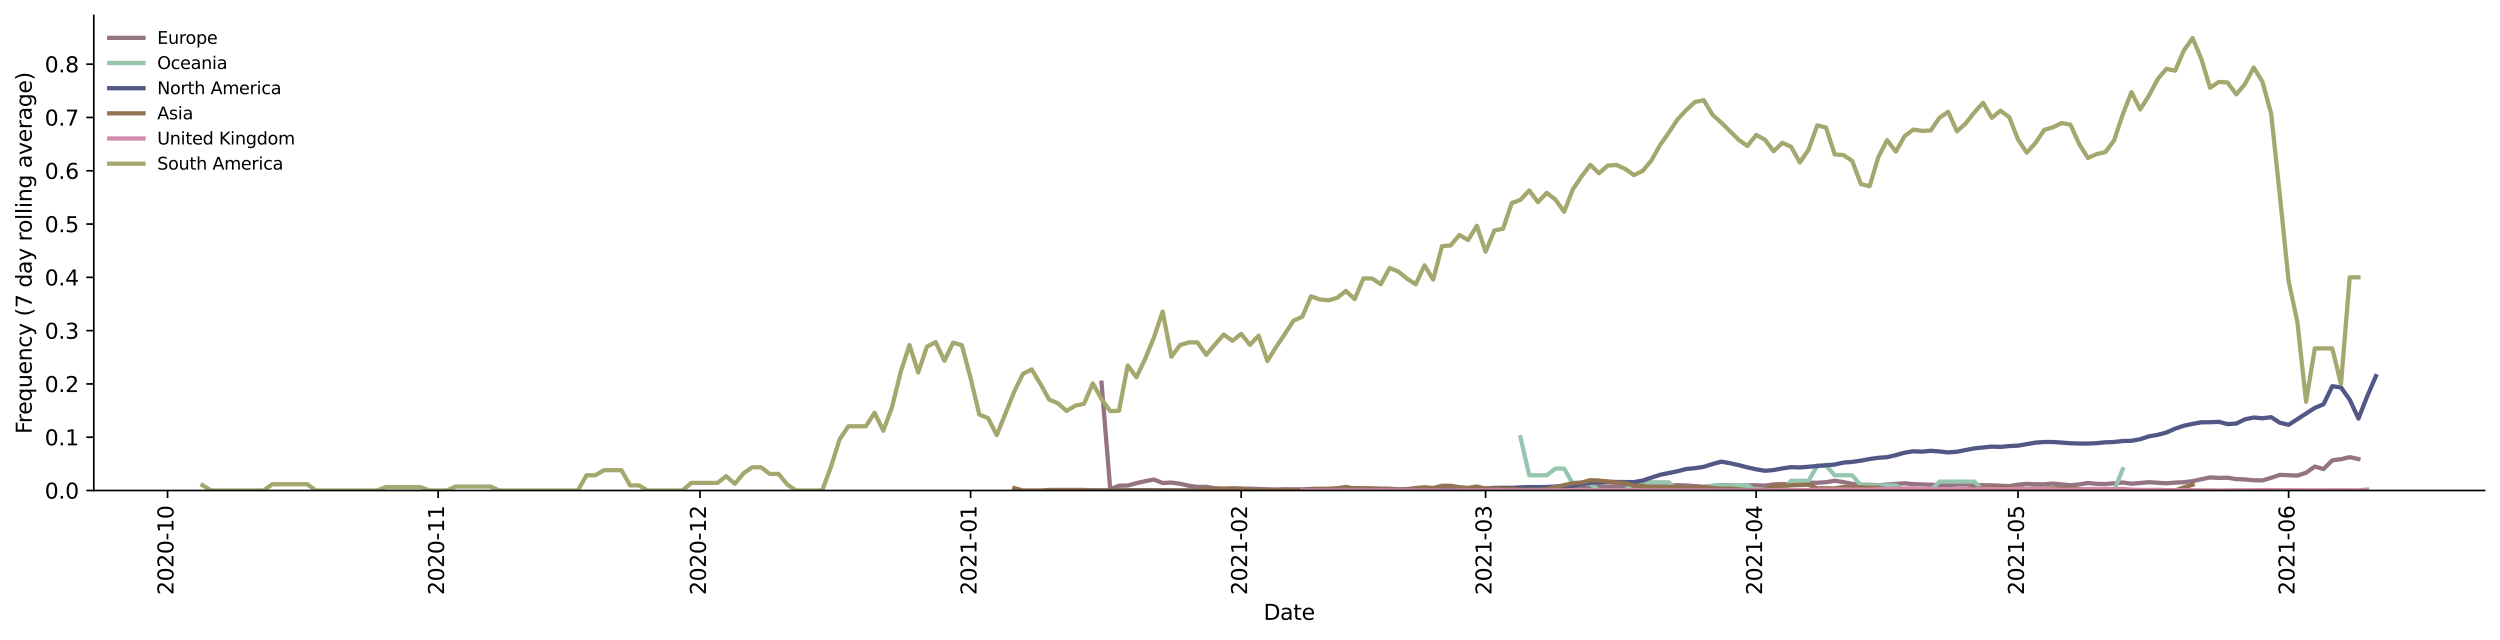 <?xml version="1.0" encoding="utf-8" standalone="no"?>
<!DOCTYPE svg PUBLIC "-//W3C//DTD SVG 1.1//EN"
  "http://www.w3.org/Graphics/SVG/1.1/DTD/svg11.dtd">
<svg height="298.621pt" version="1.1" viewBox="0 0 1166.981 298.621" width="1166.981pt" xmlns="http://www.w3.org/2000/svg" xmlns:xlink="http://www.w3.org/1999/xlink">
 <defs>
  <style type="text/css">*{stroke-linecap:butt;stroke-linejoin:round;}</style>
 </defs>
 <g id="figure_1">
  <g id="patch_1">
   <path d="M 0 298.621 
L 1166.981 298.621 
L 1166.981 0 
L 0 0 
z
" style="fill:#ffffff;"/>
  </g>
  <g id="axes_1">
   <g id="patch_2">
    <path d="M 43.781 228.96 
L 1159.781 228.96 
L 1159.781 7.2 
L 43.781 7.2 
z
" style="fill:#ffffff;"/>
   </g>
   <g id="matplotlib.axis_1">
    <g id="xtick_1">
     <g id="line2d_1">
      <defs>
       <path d="M 0 0 
L 0 3.5 
" id="m322269aee1" style="stroke:#000000;stroke-width:0.8;"/>
      </defs>
      <g>
       <use style="stroke:#000000;stroke-width:0.8;" x="78.211" xlink:href="#m322269aee1" y="228.96"/>
      </g>
     </g>
     <g id="text_1">
      <!-- 2020-10 -->
      <g transform="translate(80.97 277.743)rotate(-90)scale(0.1 -0.1)">
       <defs>
        <path d="M 1228 531 
L 3431 531 
L 3431 0 
L 469 0 
L 469 531 
Q 828 903 1448 1529 
Q 2069 2156 2228 2338 
Q 2531 2678 2651 2914 
Q 2772 3150 2772 3378 
Q 2772 3750 2511 3984 
Q 2250 4219 1831 4219 
Q 1534 4219 1204 4116 
Q 875 4013 500 3803 
L 500 4441 
Q 881 4594 1212 4672 
Q 1544 4750 1819 4750 
Q 2544 4750 2975 4387 
Q 3406 4025 3406 3419 
Q 3406 3131 3298 2873 
Q 3191 2616 2906 2266 
Q 2828 2175 2409 1742 
Q 1991 1309 1228 531 
z
" id="DejaVuSans-32" transform="scale(0.016)"/>
        <path d="M 2034 4250 
Q 1547 4250 1301 3770 
Q 1056 3291 1056 2328 
Q 1056 1369 1301 889 
Q 1547 409 2034 409 
Q 2525 409 2770 889 
Q 3016 1369 3016 2328 
Q 3016 3291 2770 3770 
Q 2525 4250 2034 4250 
z
M 2034 4750 
Q 2819 4750 3233 4129 
Q 3647 3509 3647 2328 
Q 3647 1150 3233 529 
Q 2819 -91 2034 -91 
Q 1250 -91 836 529 
Q 422 1150 422 2328 
Q 422 3509 836 4129 
Q 1250 4750 2034 4750 
z
" id="DejaVuSans-30" transform="scale(0.016)"/>
        <path d="M 313 2009 
L 1997 2009 
L 1997 1497 
L 313 1497 
L 313 2009 
z
" id="DejaVuSans-2d" transform="scale(0.016)"/>
        <path d="M 794 531 
L 1825 531 
L 1825 4091 
L 703 3866 
L 703 4441 
L 1819 4666 
L 2450 4666 
L 2450 531 
L 3481 531 
L 3481 0 
L 794 0 
L 794 531 
z
" id="DejaVuSans-31" transform="scale(0.016)"/>
       </defs>
       <use xlink:href="#DejaVuSans-32"/>
       <use x="63.623" xlink:href="#DejaVuSans-30"/>
       <use x="127.246" xlink:href="#DejaVuSans-32"/>
       <use x="190.869" xlink:href="#DejaVuSans-30"/>
       <use x="254.492" xlink:href="#DejaVuSans-2d"/>
       <use x="290.576" xlink:href="#DejaVuSans-31"/>
       <use x="354.199" xlink:href="#DejaVuSans-30"/>
      </g>
     </g>
    </g>
    <g id="xtick_2">
     <g id="line2d_2">
      <g>
       <use style="stroke:#000000;stroke-width:0.8;" x="204.519" xlink:href="#m322269aee1" y="228.96"/>
      </g>
     </g>
     <g id="text_2">
      <!-- 2020-11 -->
      <g transform="translate(207.279 277.743)rotate(-90)scale(0.1 -0.1)">
       <use xlink:href="#DejaVuSans-32"/>
       <use x="63.623" xlink:href="#DejaVuSans-30"/>
       <use x="127.246" xlink:href="#DejaVuSans-32"/>
       <use x="190.869" xlink:href="#DejaVuSans-30"/>
       <use x="254.492" xlink:href="#DejaVuSans-2d"/>
       <use x="290.576" xlink:href="#DejaVuSans-31"/>
       <use x="354.199" xlink:href="#DejaVuSans-31"/>
      </g>
     </g>
    </g>
    <g id="xtick_3">
     <g id="line2d_3">
      <g>
       <use style="stroke:#000000;stroke-width:0.8;" x="326.754" xlink:href="#m322269aee1" y="228.96"/>
      </g>
     </g>
     <g id="text_3">
      <!-- 2020-12 -->
      <g transform="translate(329.513 277.743)rotate(-90)scale(0.1 -0.1)">
       <use xlink:href="#DejaVuSans-32"/>
       <use x="63.623" xlink:href="#DejaVuSans-30"/>
       <use x="127.246" xlink:href="#DejaVuSans-32"/>
       <use x="190.869" xlink:href="#DejaVuSans-30"/>
       <use x="254.492" xlink:href="#DejaVuSans-2d"/>
       <use x="290.576" xlink:href="#DejaVuSans-31"/>
       <use x="354.199" xlink:href="#DejaVuSans-32"/>
      </g>
     </g>
    </g>
    <g id="xtick_4">
     <g id="line2d_4">
      <g>
       <use style="stroke:#000000;stroke-width:0.8;" x="453.063" xlink:href="#m322269aee1" y="228.96"/>
      </g>
     </g>
     <g id="text_4">
      <!-- 2021-01 -->
      <g transform="translate(455.822 277.743)rotate(-90)scale(0.1 -0.1)">
       <use xlink:href="#DejaVuSans-32"/>
       <use x="63.623" xlink:href="#DejaVuSans-30"/>
       <use x="127.246" xlink:href="#DejaVuSans-32"/>
       <use x="190.869" xlink:href="#DejaVuSans-31"/>
       <use x="254.492" xlink:href="#DejaVuSans-2d"/>
       <use x="290.576" xlink:href="#DejaVuSans-30"/>
       <use x="354.199" xlink:href="#DejaVuSans-31"/>
      </g>
     </g>
    </g>
    <g id="xtick_5">
     <g id="line2d_5">
      <g>
       <use style="stroke:#000000;stroke-width:0.8;" x="579.372" xlink:href="#m322269aee1" y="228.96"/>
      </g>
     </g>
     <g id="text_5">
      <!-- 2021-02 -->
      <g transform="translate(582.131 277.743)rotate(-90)scale(0.1 -0.1)">
       <use xlink:href="#DejaVuSans-32"/>
       <use x="63.623" xlink:href="#DejaVuSans-30"/>
       <use x="127.246" xlink:href="#DejaVuSans-32"/>
       <use x="190.869" xlink:href="#DejaVuSans-31"/>
       <use x="254.492" xlink:href="#DejaVuSans-2d"/>
       <use x="290.576" xlink:href="#DejaVuSans-30"/>
       <use x="354.199" xlink:href="#DejaVuSans-32"/>
      </g>
     </g>
    </g>
    <g id="xtick_6">
     <g id="line2d_6">
      <g>
       <use style="stroke:#000000;stroke-width:0.8;" x="693.457" xlink:href="#m322269aee1" y="228.96"/>
      </g>
     </g>
     <g id="text_6">
      <!-- 2021-03 -->
      <g transform="translate(696.216 277.743)rotate(-90)scale(0.1 -0.1)">
       <defs>
        <path d="M 2597 2516 
Q 3050 2419 3304 2112 
Q 3559 1806 3559 1356 
Q 3559 666 3084 287 
Q 2609 -91 1734 -91 
Q 1441 -91 1130 -33 
Q 819 25 488 141 
L 488 750 
Q 750 597 1062 519 
Q 1375 441 1716 441 
Q 2309 441 2620 675 
Q 2931 909 2931 1356 
Q 2931 1769 2642 2001 
Q 2353 2234 1838 2234 
L 1294 2234 
L 1294 2753 
L 1863 2753 
Q 2328 2753 2575 2939 
Q 2822 3125 2822 3475 
Q 2822 3834 2567 4026 
Q 2313 4219 1838 4219 
Q 1578 4219 1281 4162 
Q 984 4106 628 3988 
L 628 4550 
Q 988 4650 1302 4700 
Q 1616 4750 1894 4750 
Q 2613 4750 3031 4423 
Q 3450 4097 3450 3541 
Q 3450 3153 3228 2886 
Q 3006 2619 2597 2516 
z
" id="DejaVuSans-33" transform="scale(0.016)"/>
       </defs>
       <use xlink:href="#DejaVuSans-32"/>
       <use x="63.623" xlink:href="#DejaVuSans-30"/>
       <use x="127.246" xlink:href="#DejaVuSans-32"/>
       <use x="190.869" xlink:href="#DejaVuSans-31"/>
       <use x="254.492" xlink:href="#DejaVuSans-2d"/>
       <use x="290.576" xlink:href="#DejaVuSans-30"/>
       <use x="354.199" xlink:href="#DejaVuSans-33"/>
      </g>
     </g>
    </g>
    <g id="xtick_7">
     <g id="line2d_7">
      <g>
       <use style="stroke:#000000;stroke-width:0.8;" x="819.766" xlink:href="#m322269aee1" y="228.96"/>
      </g>
     </g>
     <g id="text_7">
      <!-- 2021-04 -->
      <g transform="translate(822.525 277.743)rotate(-90)scale(0.1 -0.1)">
       <defs>
        <path d="M 2419 4116 
L 825 1625 
L 2419 1625 
L 2419 4116 
z
M 2253 4666 
L 3047 4666 
L 3047 1625 
L 3713 1625 
L 3713 1100 
L 3047 1100 
L 3047 0 
L 2419 0 
L 2419 1100 
L 313 1100 
L 313 1709 
L 2253 4666 
z
" id="DejaVuSans-34" transform="scale(0.016)"/>
       </defs>
       <use xlink:href="#DejaVuSans-32"/>
       <use x="63.623" xlink:href="#DejaVuSans-30"/>
       <use x="127.246" xlink:href="#DejaVuSans-32"/>
       <use x="190.869" xlink:href="#DejaVuSans-31"/>
       <use x="254.492" xlink:href="#DejaVuSans-2d"/>
       <use x="290.576" xlink:href="#DejaVuSans-30"/>
       <use x="354.199" xlink:href="#DejaVuSans-34"/>
      </g>
     </g>
    </g>
    <g id="xtick_8">
     <g id="line2d_8">
      <g>
       <use style="stroke:#000000;stroke-width:0.8;" x="942" xlink:href="#m322269aee1" y="228.96"/>
      </g>
     </g>
     <g id="text_8">
      <!-- 2021-05 -->
      <g transform="translate(944.76 277.743)rotate(-90)scale(0.1 -0.1)">
       <defs>
        <path d="M 691 4666 
L 3169 4666 
L 3169 4134 
L 1269 4134 
L 1269 2991 
Q 1406 3038 1543 3061 
Q 1681 3084 1819 3084 
Q 2600 3084 3056 2656 
Q 3513 2228 3513 1497 
Q 3513 744 3044 326 
Q 2575 -91 1722 -91 
Q 1428 -91 1123 -41 
Q 819 9 494 109 
L 494 744 
Q 775 591 1075 516 
Q 1375 441 1709 441 
Q 2250 441 2565 725 
Q 2881 1009 2881 1497 
Q 2881 1984 2565 2268 
Q 2250 2553 1709 2553 
Q 1456 2553 1204 2497 
Q 953 2441 691 2322 
L 691 4666 
z
" id="DejaVuSans-35" transform="scale(0.016)"/>
       </defs>
       <use xlink:href="#DejaVuSans-32"/>
       <use x="63.623" xlink:href="#DejaVuSans-30"/>
       <use x="127.246" xlink:href="#DejaVuSans-32"/>
       <use x="190.869" xlink:href="#DejaVuSans-31"/>
       <use x="254.492" xlink:href="#DejaVuSans-2d"/>
       <use x="290.576" xlink:href="#DejaVuSans-30"/>
       <use x="354.199" xlink:href="#DejaVuSans-35"/>
      </g>
     </g>
    </g>
    <g id="xtick_9">
     <g id="line2d_9">
      <g>
       <use style="stroke:#000000;stroke-width:0.8;" x="1068.309" xlink:href="#m322269aee1" y="228.96"/>
      </g>
     </g>
     <g id="text_9">
      <!-- 2021-06 -->
      <g transform="translate(1071.069 277.743)rotate(-90)scale(0.1 -0.1)">
       <defs>
        <path d="M 2113 2584 
Q 1688 2584 1439 2293 
Q 1191 2003 1191 1497 
Q 1191 994 1439 701 
Q 1688 409 2113 409 
Q 2538 409 2786 701 
Q 3034 994 3034 1497 
Q 3034 2003 2786 2293 
Q 2538 2584 2113 2584 
z
M 3366 4563 
L 3366 3988 
Q 3128 4100 2886 4159 
Q 2644 4219 2406 4219 
Q 1781 4219 1451 3797 
Q 1122 3375 1075 2522 
Q 1259 2794 1537 2939 
Q 1816 3084 2150 3084 
Q 2853 3084 3261 2657 
Q 3669 2231 3669 1497 
Q 3669 778 3244 343 
Q 2819 -91 2113 -91 
Q 1303 -91 875 529 
Q 447 1150 447 2328 
Q 447 3434 972 4092 
Q 1497 4750 2381 4750 
Q 2619 4750 2861 4703 
Q 3103 4656 3366 4563 
z
" id="DejaVuSans-36" transform="scale(0.016)"/>
       </defs>
       <use xlink:href="#DejaVuSans-32"/>
       <use x="63.623" xlink:href="#DejaVuSans-30"/>
       <use x="127.246" xlink:href="#DejaVuSans-32"/>
       <use x="190.869" xlink:href="#DejaVuSans-31"/>
       <use x="254.492" xlink:href="#DejaVuSans-2d"/>
       <use x="290.576" xlink:href="#DejaVuSans-30"/>
       <use x="354.199" xlink:href="#DejaVuSans-36"/>
      </g>
     </g>
    </g>
    <g id="text_10">
     <!-- Date -->
     <g transform="translate(589.83 289.341)scale(0.1 -0.1)">
      <defs>
       <path d="M 1259 4147 
L 1259 519 
L 2022 519 
Q 2988 519 3436 956 
Q 3884 1394 3884 2338 
Q 3884 3275 3436 3711 
Q 2988 4147 2022 4147 
L 1259 4147 
z
M 628 4666 
L 1925 4666 
Q 3281 4666 3915 4102 
Q 4550 3538 4550 2338 
Q 4550 1131 3912 565 
Q 3275 0 1925 0 
L 628 0 
L 628 4666 
z
" id="DejaVuSans-44" transform="scale(0.016)"/>
       <path d="M 2194 1759 
Q 1497 1759 1228 1600 
Q 959 1441 959 1056 
Q 959 750 1161 570 
Q 1363 391 1709 391 
Q 2188 391 2477 730 
Q 2766 1069 2766 1631 
L 2766 1759 
L 2194 1759 
z
M 3341 1997 
L 3341 0 
L 2766 0 
L 2766 531 
Q 2569 213 2275 61 
Q 1981 -91 1556 -91 
Q 1019 -91 701 211 
Q 384 513 384 1019 
Q 384 1609 779 1909 
Q 1175 2209 1959 2209 
L 2766 2209 
L 2766 2266 
Q 2766 2663 2505 2880 
Q 2244 3097 1772 3097 
Q 1472 3097 1187 3025 
Q 903 2953 641 2809 
L 641 3341 
Q 956 3463 1253 3523 
Q 1550 3584 1831 3584 
Q 2591 3584 2966 3190 
Q 3341 2797 3341 1997 
z
" id="DejaVuSans-61" transform="scale(0.016)"/>
       <path d="M 1172 4494 
L 1172 3500 
L 2356 3500 
L 2356 3053 
L 1172 3053 
L 1172 1153 
Q 1172 725 1289 603 
Q 1406 481 1766 481 
L 2356 481 
L 2356 0 
L 1766 0 
Q 1100 0 847 248 
Q 594 497 594 1153 
L 594 3053 
L 172 3053 
L 172 3500 
L 594 3500 
L 594 4494 
L 1172 4494 
z
" id="DejaVuSans-74" transform="scale(0.016)"/>
       <path d="M 3597 1894 
L 3597 1613 
L 953 1613 
Q 991 1019 1311 708 
Q 1631 397 2203 397 
Q 2534 397 2845 478 
Q 3156 559 3463 722 
L 3463 178 
Q 3153 47 2828 -22 
Q 2503 -91 2169 -91 
Q 1331 -91 842 396 
Q 353 884 353 1716 
Q 353 2575 817 3079 
Q 1281 3584 2069 3584 
Q 2775 3584 3186 3129 
Q 3597 2675 3597 1894 
z
M 3022 2063 
Q 3016 2534 2758 2815 
Q 2500 3097 2075 3097 
Q 1594 3097 1305 2825 
Q 1016 2553 972 2059 
L 3022 2063 
z
" id="DejaVuSans-65" transform="scale(0.016)"/>
      </defs>
      <use xlink:href="#DejaVuSans-44"/>
      <use x="77.002" xlink:href="#DejaVuSans-61"/>
      <use x="138.281" xlink:href="#DejaVuSans-74"/>
      <use x="177.49" xlink:href="#DejaVuSans-65"/>
     </g>
    </g>
   </g>
   <g id="matplotlib.axis_2">
    <g id="ytick_1">
     <g id="line2d_10">
      <defs>
       <path d="M 0 0 
L -3.5 0 
" id="mf76719f5fc" style="stroke:#000000;stroke-width:0.8;"/>
      </defs>
      <g>
       <use style="stroke:#000000;stroke-width:0.8;" x="43.781" xlink:href="#mf76719f5fc" y="228.96"/>
      </g>
     </g>
     <g id="text_11">
      <!-- 0.0 -->
      <g transform="translate(20.878 232.759)scale(0.1 -0.1)">
       <defs>
        <path d="M 684 794 
L 1344 794 
L 1344 0 
L 684 0 
L 684 794 
z
" id="DejaVuSans-2e" transform="scale(0.016)"/>
       </defs>
       <use xlink:href="#DejaVuSans-30"/>
       <use x="63.623" xlink:href="#DejaVuSans-2e"/>
       <use x="95.41" xlink:href="#DejaVuSans-30"/>
      </g>
     </g>
    </g>
    <g id="ytick_2">
     <g id="line2d_11">
      <g>
       <use style="stroke:#000000;stroke-width:0.8;" x="43.781" xlink:href="#mf76719f5fc" y="204.086"/>
      </g>
     </g>
     <g id="text_12">
      <!-- 0.1 -->
      <g transform="translate(20.878 207.885)scale(0.1 -0.1)">
       <use xlink:href="#DejaVuSans-30"/>
       <use x="63.623" xlink:href="#DejaVuSans-2e"/>
       <use x="95.41" xlink:href="#DejaVuSans-31"/>
      </g>
     </g>
    </g>
    <g id="ytick_3">
     <g id="line2d_12">
      <g>
       <use style="stroke:#000000;stroke-width:0.8;" x="43.781" xlink:href="#mf76719f5fc" y="179.211"/>
      </g>
     </g>
     <g id="text_13">
      <!-- 0.2 -->
      <g transform="translate(20.878 183.01)scale(0.1 -0.1)">
       <use xlink:href="#DejaVuSans-30"/>
       <use x="63.623" xlink:href="#DejaVuSans-2e"/>
       <use x="95.41" xlink:href="#DejaVuSans-32"/>
      </g>
     </g>
    </g>
    <g id="ytick_4">
     <g id="line2d_13">
      <g>
       <use style="stroke:#000000;stroke-width:0.8;" x="43.781" xlink:href="#mf76719f5fc" y="154.337"/>
      </g>
     </g>
     <g id="text_14">
      <!-- 0.3 -->
      <g transform="translate(20.878 158.136)scale(0.1 -0.1)">
       <use xlink:href="#DejaVuSans-30"/>
       <use x="63.623" xlink:href="#DejaVuSans-2e"/>
       <use x="95.41" xlink:href="#DejaVuSans-33"/>
      </g>
     </g>
    </g>
    <g id="ytick_5">
     <g id="line2d_14">
      <g>
       <use style="stroke:#000000;stroke-width:0.8;" x="43.781" xlink:href="#mf76719f5fc" y="129.462"/>
      </g>
     </g>
     <g id="text_15">
      <!-- 0.4 -->
      <g transform="translate(20.878 133.262)scale(0.1 -0.1)">
       <use xlink:href="#DejaVuSans-30"/>
       <use x="63.623" xlink:href="#DejaVuSans-2e"/>
       <use x="95.41" xlink:href="#DejaVuSans-34"/>
      </g>
     </g>
    </g>
    <g id="ytick_6">
     <g id="line2d_15">
      <g>
       <use style="stroke:#000000;stroke-width:0.8;" x="43.781" xlink:href="#mf76719f5fc" y="104.588"/>
      </g>
     </g>
     <g id="text_16">
      <!-- 0.5 -->
      <g transform="translate(20.878 108.387)scale(0.1 -0.1)">
       <use xlink:href="#DejaVuSans-30"/>
       <use x="63.623" xlink:href="#DejaVuSans-2e"/>
       <use x="95.41" xlink:href="#DejaVuSans-35"/>
      </g>
     </g>
    </g>
    <g id="ytick_7">
     <g id="line2d_16">
      <g>
       <use style="stroke:#000000;stroke-width:0.8;" x="43.781" xlink:href="#mf76719f5fc" y="79.713"/>
      </g>
     </g>
     <g id="text_17">
      <!-- 0.6 -->
      <g transform="translate(20.878 83.513)scale(0.1 -0.1)">
       <use xlink:href="#DejaVuSans-30"/>
       <use x="63.623" xlink:href="#DejaVuSans-2e"/>
       <use x="95.41" xlink:href="#DejaVuSans-36"/>
      </g>
     </g>
    </g>
    <g id="ytick_8">
     <g id="line2d_17">
      <g>
       <use style="stroke:#000000;stroke-width:0.8;" x="43.781" xlink:href="#mf76719f5fc" y="54.839"/>
      </g>
     </g>
     <g id="text_18">
      <!-- 0.7 -->
      <g transform="translate(20.878 58.638)scale(0.1 -0.1)">
       <defs>
        <path d="M 525 4666 
L 3525 4666 
L 3525 4397 
L 1831 0 
L 1172 0 
L 2766 4134 
L 525 4134 
L 525 4666 
z
" id="DejaVuSans-37" transform="scale(0.016)"/>
       </defs>
       <use xlink:href="#DejaVuSans-30"/>
       <use x="63.623" xlink:href="#DejaVuSans-2e"/>
       <use x="95.41" xlink:href="#DejaVuSans-37"/>
      </g>
     </g>
    </g>
    <g id="ytick_9">
     <g id="line2d_18">
      <g>
       <use style="stroke:#000000;stroke-width:0.8;" x="43.781" xlink:href="#mf76719f5fc" y="29.965"/>
      </g>
     </g>
     <g id="text_19">
      <!-- 0.8 -->
      <g transform="translate(20.878 33.764)scale(0.1 -0.1)">
       <defs>
        <path d="M 2034 2216 
Q 1584 2216 1326 1975 
Q 1069 1734 1069 1313 
Q 1069 891 1326 650 
Q 1584 409 2034 409 
Q 2484 409 2743 651 
Q 3003 894 3003 1313 
Q 3003 1734 2745 1975 
Q 2488 2216 2034 2216 
z
M 1403 2484 
Q 997 2584 770 2862 
Q 544 3141 544 3541 
Q 544 4100 942 4425 
Q 1341 4750 2034 4750 
Q 2731 4750 3128 4425 
Q 3525 4100 3525 3541 
Q 3525 3141 3298 2862 
Q 3072 2584 2669 2484 
Q 3125 2378 3379 2068 
Q 3634 1759 3634 1313 
Q 3634 634 3220 271 
Q 2806 -91 2034 -91 
Q 1263 -91 848 271 
Q 434 634 434 1313 
Q 434 1759 690 2068 
Q 947 2378 1403 2484 
z
M 1172 3481 
Q 1172 3119 1398 2916 
Q 1625 2713 2034 2713 
Q 2441 2713 2670 2916 
Q 2900 3119 2900 3481 
Q 2900 3844 2670 4047 
Q 2441 4250 2034 4250 
Q 1625 4250 1398 4047 
Q 1172 3844 1172 3481 
z
" id="DejaVuSans-38" transform="scale(0.016)"/>
       </defs>
       <use xlink:href="#DejaVuSans-30"/>
       <use x="63.623" xlink:href="#DejaVuSans-2e"/>
       <use x="95.41" xlink:href="#DejaVuSans-38"/>
      </g>
     </g>
    </g>
    <g id="text_20">
     <!-- Frequency (7 day rolling average) -->
     <g transform="translate(14.798 202.529)rotate(-90)scale(0.1 -0.1)">
      <defs>
       <path d="M 628 4666 
L 3309 4666 
L 3309 4134 
L 1259 4134 
L 1259 2759 
L 3109 2759 
L 3109 2228 
L 1259 2228 
L 1259 0 
L 628 0 
L 628 4666 
z
" id="DejaVuSans-46" transform="scale(0.016)"/>
       <path d="M 2631 2963 
Q 2534 3019 2420 3045 
Q 2306 3072 2169 3072 
Q 1681 3072 1420 2755 
Q 1159 2438 1159 1844 
L 1159 0 
L 581 0 
L 581 3500 
L 1159 3500 
L 1159 2956 
Q 1341 3275 1631 3429 
Q 1922 3584 2338 3584 
Q 2397 3584 2469 3576 
Q 2541 3569 2628 3553 
L 2631 2963 
z
" id="DejaVuSans-72" transform="scale(0.016)"/>
       <path d="M 947 1747 
Q 947 1113 1208 752 
Q 1469 391 1925 391 
Q 2381 391 2643 752 
Q 2906 1113 2906 1747 
Q 2906 2381 2643 2742 
Q 2381 3103 1925 3103 
Q 1469 3103 1208 2742 
Q 947 2381 947 1747 
z
M 2906 525 
Q 2725 213 2448 61 
Q 2172 -91 1784 -91 
Q 1150 -91 751 415 
Q 353 922 353 1747 
Q 353 2572 751 3078 
Q 1150 3584 1784 3584 
Q 2172 3584 2448 3432 
Q 2725 3281 2906 2969 
L 2906 3500 
L 3481 3500 
L 3481 -1331 
L 2906 -1331 
L 2906 525 
z
" id="DejaVuSans-71" transform="scale(0.016)"/>
       <path d="M 544 1381 
L 544 3500 
L 1119 3500 
L 1119 1403 
Q 1119 906 1312 657 
Q 1506 409 1894 409 
Q 2359 409 2629 706 
Q 2900 1003 2900 1516 
L 2900 3500 
L 3475 3500 
L 3475 0 
L 2900 0 
L 2900 538 
Q 2691 219 2414 64 
Q 2138 -91 1772 -91 
Q 1169 -91 856 284 
Q 544 659 544 1381 
z
M 1991 3584 
L 1991 3584 
z
" id="DejaVuSans-75" transform="scale(0.016)"/>
       <path d="M 3513 2113 
L 3513 0 
L 2938 0 
L 2938 2094 
Q 2938 2591 2744 2837 
Q 2550 3084 2163 3084 
Q 1697 3084 1428 2787 
Q 1159 2491 1159 1978 
L 1159 0 
L 581 0 
L 581 3500 
L 1159 3500 
L 1159 2956 
Q 1366 3272 1645 3428 
Q 1925 3584 2291 3584 
Q 2894 3584 3203 3211 
Q 3513 2838 3513 2113 
z
" id="DejaVuSans-6e" transform="scale(0.016)"/>
       <path d="M 3122 3366 
L 3122 2828 
Q 2878 2963 2633 3030 
Q 2388 3097 2138 3097 
Q 1578 3097 1268 2742 
Q 959 2388 959 1747 
Q 959 1106 1268 751 
Q 1578 397 2138 397 
Q 2388 397 2633 464 
Q 2878 531 3122 666 
L 3122 134 
Q 2881 22 2623 -34 
Q 2366 -91 2075 -91 
Q 1284 -91 818 406 
Q 353 903 353 1747 
Q 353 2603 823 3093 
Q 1294 3584 2113 3584 
Q 2378 3584 2631 3529 
Q 2884 3475 3122 3366 
z
" id="DejaVuSans-63" transform="scale(0.016)"/>
       <path d="M 2059 -325 
Q 1816 -950 1584 -1140 
Q 1353 -1331 966 -1331 
L 506 -1331 
L 506 -850 
L 844 -850 
Q 1081 -850 1212 -737 
Q 1344 -625 1503 -206 
L 1606 56 
L 191 3500 
L 800 3500 
L 1894 763 
L 2988 3500 
L 3597 3500 
L 2059 -325 
z
" id="DejaVuSans-79" transform="scale(0.016)"/>
       <path id="DejaVuSans-20" transform="scale(0.016)"/>
       <path d="M 1984 4856 
Q 1566 4138 1362 3434 
Q 1159 2731 1159 2009 
Q 1159 1288 1364 580 
Q 1569 -128 1984 -844 
L 1484 -844 
Q 1016 -109 783 600 
Q 550 1309 550 2009 
Q 550 2706 781 3412 
Q 1013 4119 1484 4856 
L 1984 4856 
z
" id="DejaVuSans-28" transform="scale(0.016)"/>
       <path d="M 2906 2969 
L 2906 4863 
L 3481 4863 
L 3481 0 
L 2906 0 
L 2906 525 
Q 2725 213 2448 61 
Q 2172 -91 1784 -91 
Q 1150 -91 751 415 
Q 353 922 353 1747 
Q 353 2572 751 3078 
Q 1150 3584 1784 3584 
Q 2172 3584 2448 3432 
Q 2725 3281 2906 2969 
z
M 947 1747 
Q 947 1113 1208 752 
Q 1469 391 1925 391 
Q 2381 391 2643 752 
Q 2906 1113 2906 1747 
Q 2906 2381 2643 2742 
Q 2381 3103 1925 3103 
Q 1469 3103 1208 2742 
Q 947 2381 947 1747 
z
" id="DejaVuSans-64" transform="scale(0.016)"/>
       <path d="M 1959 3097 
Q 1497 3097 1228 2736 
Q 959 2375 959 1747 
Q 959 1119 1226 758 
Q 1494 397 1959 397 
Q 2419 397 2687 759 
Q 2956 1122 2956 1747 
Q 2956 2369 2687 2733 
Q 2419 3097 1959 3097 
z
M 1959 3584 
Q 2709 3584 3137 3096 
Q 3566 2609 3566 1747 
Q 3566 888 3137 398 
Q 2709 -91 1959 -91 
Q 1206 -91 779 398 
Q 353 888 353 1747 
Q 353 2609 779 3096 
Q 1206 3584 1959 3584 
z
" id="DejaVuSans-6f" transform="scale(0.016)"/>
       <path d="M 603 4863 
L 1178 4863 
L 1178 0 
L 603 0 
L 603 4863 
z
" id="DejaVuSans-6c" transform="scale(0.016)"/>
       <path d="M 603 3500 
L 1178 3500 
L 1178 0 
L 603 0 
L 603 3500 
z
M 603 4863 
L 1178 4863 
L 1178 4134 
L 603 4134 
L 603 4863 
z
" id="DejaVuSans-69" transform="scale(0.016)"/>
       <path d="M 2906 1791 
Q 2906 2416 2648 2759 
Q 2391 3103 1925 3103 
Q 1463 3103 1205 2759 
Q 947 2416 947 1791 
Q 947 1169 1205 825 
Q 1463 481 1925 481 
Q 2391 481 2648 825 
Q 2906 1169 2906 1791 
z
M 3481 434 
Q 3481 -459 3084 -895 
Q 2688 -1331 1869 -1331 
Q 1566 -1331 1297 -1286 
Q 1028 -1241 775 -1147 
L 775 -588 
Q 1028 -725 1275 -790 
Q 1522 -856 1778 -856 
Q 2344 -856 2625 -561 
Q 2906 -266 2906 331 
L 2906 616 
Q 2728 306 2450 153 
Q 2172 0 1784 0 
Q 1141 0 747 490 
Q 353 981 353 1791 
Q 353 2603 747 3093 
Q 1141 3584 1784 3584 
Q 2172 3584 2450 3431 
Q 2728 3278 2906 2969 
L 2906 3500 
L 3481 3500 
L 3481 434 
z
" id="DejaVuSans-67" transform="scale(0.016)"/>
       <path d="M 191 3500 
L 800 3500 
L 1894 563 
L 2988 3500 
L 3597 3500 
L 2284 0 
L 1503 0 
L 191 3500 
z
" id="DejaVuSans-76" transform="scale(0.016)"/>
       <path d="M 513 4856 
L 1013 4856 
Q 1481 4119 1714 3412 
Q 1947 2706 1947 2009 
Q 1947 1309 1714 600 
Q 1481 -109 1013 -844 
L 513 -844 
Q 928 -128 1133 580 
Q 1338 1288 1338 2009 
Q 1338 2731 1133 3434 
Q 928 4138 513 4856 
z
" id="DejaVuSans-29" transform="scale(0.016)"/>
      </defs>
      <use xlink:href="#DejaVuSans-46"/>
      <use x="50.27" xlink:href="#DejaVuSans-72"/>
      <use x="89.133" xlink:href="#DejaVuSans-65"/>
      <use x="150.656" xlink:href="#DejaVuSans-71"/>
      <use x="214.133" xlink:href="#DejaVuSans-75"/>
      <use x="277.512" xlink:href="#DejaVuSans-65"/>
      <use x="339.035" xlink:href="#DejaVuSans-6e"/>
      <use x="402.414" xlink:href="#DejaVuSans-63"/>
      <use x="457.395" xlink:href="#DejaVuSans-79"/>
      <use x="516.574" xlink:href="#DejaVuSans-20"/>
      <use x="548.361" xlink:href="#DejaVuSans-28"/>
      <use x="587.375" xlink:href="#DejaVuSans-37"/>
      <use x="650.998" xlink:href="#DejaVuSans-20"/>
      <use x="682.785" xlink:href="#DejaVuSans-64"/>
      <use x="746.262" xlink:href="#DejaVuSans-61"/>
      <use x="807.541" xlink:href="#DejaVuSans-79"/>
      <use x="866.721" xlink:href="#DejaVuSans-20"/>
      <use x="898.508" xlink:href="#DejaVuSans-72"/>
      <use x="937.371" xlink:href="#DejaVuSans-6f"/>
      <use x="998.553" xlink:href="#DejaVuSans-6c"/>
      <use x="1026.336" xlink:href="#DejaVuSans-6c"/>
      <use x="1054.119" xlink:href="#DejaVuSans-69"/>
      <use x="1081.902" xlink:href="#DejaVuSans-6e"/>
      <use x="1145.281" xlink:href="#DejaVuSans-67"/>
      <use x="1208.758" xlink:href="#DejaVuSans-20"/>
      <use x="1240.545" xlink:href="#DejaVuSans-61"/>
      <use x="1301.824" xlink:href="#DejaVuSans-76"/>
      <use x="1361.004" xlink:href="#DejaVuSans-65"/>
      <use x="1422.527" xlink:href="#DejaVuSans-72"/>
      <use x="1463.641" xlink:href="#DejaVuSans-61"/>
      <use x="1524.92" xlink:href="#DejaVuSans-67"/>
      <use x="1588.396" xlink:href="#DejaVuSans-65"/>
      <use x="1649.92" xlink:href="#DejaVuSans-29"/>
     </g>
    </g>
   </g>
   <g id="line2d_19">
    <path clip-path="url(#pdf22c6c4ef)" d="M 514.18 178.626 
L 518.254 228.375 
L 522.329 226.735 
L 526.403 226.638 
L 530.478 225.545 
L 534.552 224.624 
L 538.627 223.834 
L 542.701 225.474 
L 546.776 225.267 
L 550.85 225.819 
L 554.925 226.74 
L 558.999 227.301 
L 563.074 227.243 
L 567.148 227.925 
L 571.223 228.177 
L 575.297 227.946 
L 579.372 228.13 
L 583.446 228.112 
L 595.67 228.578 
L 599.744 228.378 
L 603.818 228.455 
L 611.967 228.317 
L 628.265 228.18 
L 632.34 227.793 
L 640.489 228.06 
L 648.638 228.092 
L 652.712 228.435 
L 656.787 228.291 
L 660.861 228.004 
L 664.936 228.093 
L 677.159 227.906 
L 681.234 228.144 
L 685.308 227.825 
L 689.383 227.825 
L 693.457 227.973 
L 697.532 227.722 
L 701.606 227.634 
L 705.68 227.814 
L 709.755 227.814 
L 713.829 227.416 
L 730.127 227.588 
L 734.202 227.835 
L 738.276 227.94 
L 746.425 227.09 
L 750.5 227.121 
L 758.649 226.891 
L 762.723 227.286 
L 766.798 227.329 
L 770.872 226.837 
L 774.947 226.563 
L 779.021 226.63 
L 783.096 226.472 
L 787.17 226.62 
L 795.319 227.201 
L 799.394 226.977 
L 803.468 226.396 
L 811.617 226.678 
L 819.766 226.513 
L 823.84 226.703 
L 827.915 226.126 
L 831.989 225.947 
L 836.064 226.119 
L 844.213 225.295 
L 848.287 225.35 
L 852.362 225.077 
L 856.436 224.413 
L 860.511 225.032 
L 864.585 225.867 
L 868.66 226.299 
L 872.734 226.301 
L 876.809 226.501 
L 889.032 225.614 
L 893.107 225.975 
L 905.33 226.424 
L 909.404 226.39 
L 913.479 226.201 
L 917.553 226.148 
L 921.628 226.434 
L 929.777 226.552 
L 937.926 226.92 
L 942 226.242 
L 946.075 225.877 
L 950.149 226.063 
L 954.224 226.044 
L 958.298 225.733 
L 966.447 226.502 
L 970.522 226.146 
L 974.596 225.445 
L 978.671 225.838 
L 982.745 225.954 
L 990.894 225.242 
L 994.969 225.804 
L 1003.118 225.095 
L 1011.266 225.598 
L 1015.341 225.274 
L 1019.415 225.099 
L 1023.49 224.588 
L 1031.639 222.848 
L 1035.713 223.091 
L 1039.788 222.995 
L 1043.862 223.64 
L 1047.937 223.807 
L 1052.011 224.176 
L 1056.086 224.248 
L 1060.16 223.048 
L 1064.235 221.659 
L 1072.384 222.015 
L 1076.458 220.661 
L 1080.533 217.784 
L 1084.607 218.937 
L 1088.682 214.876 
L 1092.756 214.347 
L 1096.831 213.392 
L 1100.905 214.269 
L 1100.905 214.269 
" style="fill:none;stroke:#947383;stroke-linecap:square;stroke-width:2;"/>
   </g>
   <g id="line2d_20">
    <path clip-path="url(#pdf22c6c4ef)" d="M 709.755 204.086 
L 713.829 221.853 
L 717.904 221.853 
L 721.978 221.853 
L 726.053 218.744 
L 730.127 218.744 
L 734.202 225.851 
L 738.276 225.851 
L 742.351 225.851 
L 746.425 228.96 
L 750.5 228.96 
L 754.574 228.96 
L 758.649 228.96 
L 762.723 225.133 
L 766.798 225.133 
L 770.872 225.133 
L 774.947 225.133 
L 779.021 225.133 
L 783.096 228.96 
L 787.17 228.96 
L 791.245 228.96 
L 795.319 228.96 
L 799.394 226.591 
L 803.468 226.591 
L 807.542 226.591 
L 811.617 226.591 
L 815.691 226.591 
L 819.766 228.96 
L 823.84 228.96 
L 827.915 228.96 
L 831.989 228.96 
L 836.064 224.437 
L 840.138 224.437 
L 844.213 224.437 
L 848.287 217.33 
L 852.362 217.33 
L 856.436 221.853 
L 860.511 221.853 
L 864.585 221.853 
L 868.66 226.591 
L 872.734 226.591 
L 876.809 226.591 
L 880.883 226.591 
L 884.958 226.591 
L 889.032 228.96 
L 893.107 228.96 
L 897.181 228.96 
L 901.256 228.96 
L 905.33 224.814 
L 909.404 224.814 
L 913.479 224.814 
L 917.553 224.814 
L 921.628 224.814 
L 925.702 228.96 
L 929.777 228.96 
L 933.851 228.96 
L 937.926 228.96 
L 942 228.96 
L 946.075 228.96 
L 950.149 228.96 
L 954.224 228.96 
L 958.298 228.96 
L 962.373 228.96 
L 966.447 228.96 
L 970.522 228.96 
L 974.596 228.96 
L 978.671 228.96 
L 982.745 228.96 
L 986.82 228.96 
L 990.894 219.01 
" style="fill:none;stroke:#96c6ad;stroke-linecap:square;stroke-width:2;"/>
   </g>
   <g id="line2d_21">
    <path clip-path="url(#pdf22c6c4ef)" d="M 501.956 228.865 
L 514.18 228.96 
L 522.329 228.86 
L 534.552 228.793 
L 542.701 228.893 
L 554.925 228.96 
L 575.297 228.91 
L 591.595 228.937 
L 620.116 228.843 
L 632.34 228.887 
L 644.563 228.736 
L 660.861 228.815 
L 689.383 228.286 
L 693.457 228.309 
L 701.606 227.863 
L 705.68 227.776 
L 709.755 227.499 
L 713.829 227.363 
L 717.904 227.421 
L 721.978 227.332 
L 726.053 227.129 
L 730.127 227.226 
L 734.202 226.707 
L 742.351 225.369 
L 746.425 225.218 
L 750.5 224.931 
L 758.649 225.03 
L 762.723 225.055 
L 766.798 224.311 
L 774.947 221.621 
L 783.096 219.971 
L 787.17 218.909 
L 791.245 218.534 
L 795.319 217.91 
L 799.394 216.601 
L 803.468 215.505 
L 807.542 216.214 
L 811.617 217.12 
L 815.691 218.171 
L 819.766 219.075 
L 823.84 219.744 
L 827.915 219.42 
L 831.989 218.65 
L 836.064 218.057 
L 840.138 218.206 
L 848.287 217.533 
L 856.436 216.841 
L 860.511 215.93 
L 864.585 215.618 
L 868.66 215.03 
L 872.734 214.252 
L 876.809 213.697 
L 880.883 213.408 
L 884.958 212.441 
L 889.032 211.313 
L 893.107 210.664 
L 897.181 210.832 
L 901.256 210.44 
L 905.33 210.732 
L 909.404 211.183 
L 913.479 210.871 
L 921.628 209.285 
L 929.777 208.48 
L 933.851 208.612 
L 937.926 208.217 
L 942 208.023 
L 950.149 206.608 
L 954.224 206.317 
L 958.298 206.317 
L 966.447 206.895 
L 970.522 207.042 
L 974.596 207.056 
L 978.671 206.861 
L 982.745 206.467 
L 986.82 206.325 
L 990.894 205.851 
L 994.969 205.762 
L 999.043 205.011 
L 1003.118 203.672 
L 1007.192 202.989 
L 1011.266 201.892 
L 1015.341 200.093 
L 1019.415 198.726 
L 1023.49 197.852 
L 1027.564 197.131 
L 1031.639 197.097 
L 1035.713 196.903 
L 1039.788 197.961 
L 1043.862 197.721 
L 1047.937 195.731 
L 1052.011 194.891 
L 1056.086 195.249 
L 1060.16 194.734 
L 1064.235 197.327 
L 1068.309 198.305 
L 1080.533 190.401 
L 1084.607 188.705 
L 1088.682 180.287 
L 1092.756 180.846 
L 1096.831 186.556 
L 1100.905 195.379 
L 1104.979 185.014 
L 1109.054 175.579 
L 1109.054 175.579 
" style="fill:none;stroke:#525886;stroke-linecap:square;stroke-width:2;"/>
   </g>
   <g id="line2d_22">
    <path clip-path="url(#pdf22c6c4ef)" d="M 473.435 227.884 
L 477.51 228.96 
L 485.659 228.96 
L 489.733 228.694 
L 506.031 228.694 
L 510.105 228.96 
L 558.999 228.96 
L 563.074 228.122 
L 579.372 228.122 
L 583.446 228.96 
L 587.521 228.66 
L 603.818 228.66 
L 607.893 228.96 
L 611.967 228.212 
L 620.116 228.212 
L 624.191 227.923 
L 628.265 227.301 
L 632.34 228.049 
L 640.489 228.049 
L 648.638 228.586 
L 656.787 228.586 
L 660.861 227.821 
L 664.936 227.448 
L 669.01 227.822 
L 673.085 226.763 
L 677.159 226.763 
L 681.234 227.418 
L 685.308 227.791 
L 689.383 227.109 
L 693.457 228.168 
L 705.68 228.279 
L 709.755 228.616 
L 717.904 228.616 
L 721.978 228.404 
L 726.053 227.285 
L 730.127 226.468 
L 734.202 225.521 
L 738.276 225.239 
L 742.351 224.141 
L 746.425 224.31 
L 754.574 225.241 
L 758.649 225.524 
L 762.723 226.651 
L 766.798 226.844 
L 770.872 227.549 
L 779.021 227.38 
L 783.096 227.146 
L 787.17 227.905 
L 791.245 227.444 
L 799.394 227.751 
L 803.468 228.167 
L 807.542 228.073 
L 815.691 228.796 
L 819.766 228.669 
L 823.84 228.669 
L 827.915 226.915 
L 844.213 226.22 
L 848.287 227.949 
L 852.362 227.914 
L 856.436 228.004 
L 860.511 227.327 
L 864.585 227.56 
L 868.66 227.446 
L 872.734 227.703 
L 876.809 227.594 
L 880.883 228.52 
L 884.958 228.117 
L 889.032 228.35 
L 897.181 228.459 
L 901.256 228.557 
L 905.33 228.846 
L 909.404 228.739 
L 913.479 228.454 
L 921.628 228.363 
L 925.702 227.827 
L 929.777 227.66 
L 933.851 227.766 
L 937.926 227.655 
L 942 227.746 
L 946.075 228.211 
L 950.149 228.038 
L 954.224 228.046 
L 958.298 227.919 
L 966.447 227.987 
L 970.522 228.434 
L 982.745 228.844 
L 986.82 228.96 
L 1015.341 228.96 
L 1019.415 227.539 
L 1023.49 226.263 
L 1023.49 226.263 
" style="fill:none;stroke:#937252;stroke-linecap:square;stroke-width:2;"/>
   </g>
   <g id="line2d_23">
    <path clip-path="url(#pdf22c6c4ef)" d="M 607.893 228.904 
L 611.967 228.96 
L 616.042 228.96 
L 620.116 228.96 
L 624.191 228.96 
L 628.265 228.929 
L 632.34 228.929 
L 636.414 228.929 
L 640.489 228.891 
L 644.563 228.865 
L 648.638 228.896 
L 652.712 228.896 
L 656.787 228.896 
L 660.861 228.935 
L 664.936 228.96 
L 669.01 228.96 
L 673.085 228.96 
L 677.159 228.96 
L 681.234 228.936 
L 685.308 228.905 
L 689.383 228.905 
L 693.457 228.885 
L 697.532 228.863 
L 701.606 228.866 
L 705.68 228.896 
L 709.755 228.896 
L 713.829 228.883 
L 717.904 228.905 
L 721.978 228.883 
L 726.053 228.862 
L 730.127 228.862 
L 734.202 228.832 
L 738.276 228.832 
L 742.351 228.853 
L 746.425 228.827 
L 750.5 228.812 
L 754.574 228.84 
L 758.649 228.84 
L 762.723 228.838 
L 766.798 228.885 
L 770.872 228.9 
L 774.947 228.935 
L 779.021 228.907 
L 783.096 228.931 
L 787.17 228.908 
L 791.245 228.908 
L 795.319 228.908 
L 799.394 228.937 
L 803.468 228.937 
L 807.542 228.96 
L 811.617 228.96 
L 815.691 228.933 
L 819.766 228.872 
L 823.84 228.872 
L 827.915 228.872 
L 831.989 228.791 
L 836.064 228.783 
L 840.138 228.778 
L 844.213 228.705 
L 848.287 228.606 
L 852.362 228.547 
L 856.436 228.515 
L 860.511 228.526 
L 864.585 228.517 
L 868.66 228.533 
L 872.734 228.634 
L 876.809 228.278 
L 880.883 228.177 
L 884.958 228.202 
L 889.032 228.021 
L 893.107 227.946 
L 897.181 228.276 
L 901.256 228.31 
L 905.33 228.325 
L 909.404 228.376 
L 913.479 228.419 
L 917.553 228.43 
L 921.628 228.512 
L 925.702 228.149 
L 929.777 228.314 
L 933.851 228.339 
L 937.926 228.32 
L 942 228.081 
L 946.075 228.399 
L 950.149 228.388 
L 954.224 228.308 
L 958.298 228.41 
L 962.373 228.645 
L 966.447 228.581 
L 970.522 228.577 
L 974.596 228.296 
L 978.671 228.183 
L 982.745 228.225 
L 986.82 228.333 
L 990.894 228.226 
L 994.969 228.575 
L 999.043 228.687 
L 1003.118 228.687 
L 1007.192 228.627 
L 1011.266 228.797 
L 1015.341 228.793 
L 1019.415 228.793 
L 1023.49 228.793 
L 1027.564 228.896 
L 1031.639 228.896 
L 1035.713 228.96 
L 1039.788 228.903 
L 1043.862 228.825 
L 1047.937 228.825 
L 1052.011 228.825 
L 1056.086 228.748 
L 1060.16 228.78 
L 1064.235 228.836 
L 1068.309 228.821 
L 1072.384 228.821 
L 1076.458 228.882 
L 1080.533 228.871 
L 1084.607 228.893 
L 1088.682 228.839 
L 1092.756 228.839 
L 1096.831 228.854 
L 1100.905 228.89 
L 1104.979 228.527 
" style="fill:none;stroke:#d18cad;stroke-linecap:square;stroke-width:2;"/>
   </g>
   <g id="line2d_24">
    <path clip-path="url(#pdf22c6c4ef)" d="M 94.509 226.473 
L 98.583 228.96 
L 123.03 228.96 
L 127.104 226.034 
L 143.402 226.034 
L 147.477 228.96 
L 175.998 228.96 
L 180.073 227.405 
L 196.371 227.405 
L 200.445 228.96 
L 208.594 228.96 
L 212.668 227.117 
L 228.966 227.117 
L 233.041 228.96 
L 269.711 228.96 
L 273.786 221.853 
L 277.86 221.853 
L 281.935 219.484 
L 290.084 219.484 
L 294.158 226.591 
L 298.233 226.591 
L 302.307 228.96 
L 318.605 228.96 
L 322.679 225.407 
L 334.903 225.407 
L 338.977 222.297 
L 343.052 225.851 
L 347.126 220.876 
L 351.201 218.112 
L 355.275 218.112 
L 359.35 221.221 
L 363.424 221.221 
L 367.499 226.196 
L 371.573 228.96 
L 383.797 228.96 
L 387.871 217.905 
L 391.946 205.007 
L 396.02 198.977 
L 404.169 198.977 
L 408.243 192.678 
L 412.318 201.053 
L 416.392 190.064 
L 420.467 173.481 
L 424.541 161.044 
L 428.616 173.875 
L 432.69 161.815 
L 436.765 159.7 
L 440.839 168.428 
L 444.914 159.918 
L 448.988 161.124 
L 453.063 176.464 
L 457.137 193.525 
L 461.212 195.161 
L 465.286 203.097 
L 473.435 182.795 
L 477.51 174.503 
L 481.584 172.431 
L 485.659 179.223 
L 489.733 186.496 
L 493.808 188.238 
L 497.882 191.819 
L 501.956 189.354 
L 506.031 188.465 
L 510.105 178.974 
L 514.18 186.27 
L 518.254 191.924 
L 522.329 191.735 
L 526.403 170.607 
L 530.478 176.074 
L 534.552 167.486 
L 538.627 157.561 
L 542.701 145.408 
L 546.776 166.537 
L 550.85 161.069 
L 554.925 159.842 
L 558.999 159.842 
L 563.074 165.636 
L 567.148 160.803 
L 571.223 156.161 
L 575.297 159.096 
L 579.372 155.84 
L 583.446 160.984 
L 587.521 156.659 
L 591.595 168.517 
L 595.67 161.976 
L 599.744 155.936 
L 603.818 149.671 
L 607.893 147.845 
L 611.967 138.304 
L 616.042 139.747 
L 620.116 140.199 
L 624.191 139.027 
L 628.265 135.796 
L 632.34 139.616 
L 636.414 129.998 
L 640.489 129.998 
L 644.563 132.681 
L 648.638 125.078 
L 652.712 126.751 
L 656.787 130.095 
L 660.861 132.69 
L 664.936 123.853 
L 669.01 130.52 
L 673.085 114.943 
L 677.159 114.541 
L 681.234 109.696 
L 685.308 112.063 
L 689.383 105.395 
L 693.457 117.503 
L 697.532 107.612 
L 701.606 106.751 
L 705.68 94.774 
L 709.755 93.296 
L 713.829 88.897 
L 717.904 94.348 
L 721.978 90.012 
L 726.053 93.148 
L 730.127 98.866 
L 734.202 88.334 
L 738.276 82.341 
L 742.351 76.957 
L 746.425 80.879 
L 750.5 77.275 
L 754.574 77.01 
L 758.649 78.863 
L 762.723 81.743 
L 766.798 79.766 
L 770.872 74.889 
L 774.947 67.653 
L 779.021 61.873 
L 783.096 55.697 
L 787.17 51.305 
L 791.245 47.57 
L 795.319 46.774 
L 799.394 53.577 
L 803.468 57.207 
L 811.617 65.27 
L 815.691 68.141 
L 819.766 63.001 
L 823.84 65.191 
L 827.915 70.607 
L 831.989 66.653 
L 836.064 68.504 
L 840.138 75.838 
L 844.213 69.899 
L 848.287 58.516 
L 852.362 59.528 
L 856.436 72.073 
L 860.511 72.392 
L 864.585 75.084 
L 868.66 85.934 
L 872.734 86.903 
L 876.809 73.269 
L 880.883 65.419 
L 884.958 70.787 
L 889.032 63.58 
L 893.107 60.486 
L 897.181 61.104 
L 901.256 60.918 
L 905.33 54.943 
L 909.404 52.192 
L 913.479 61.301 
L 917.553 57.622 
L 921.628 52.467 
L 925.702 47.98 
L 929.777 55.006 
L 933.851 51.647 
L 937.926 54.731 
L 942 65.113 
L 946.075 71.254 
L 950.149 66.72 
L 954.224 60.649 
L 958.298 59.406 
L 962.373 57.449 
L 966.447 58.196 
L 970.522 67.125 
L 974.596 73.738 
L 978.671 71.941 
L 982.745 71.027 
L 986.82 65.578 
L 990.894 53.386 
L 994.969 42.994 
L 999.043 51.09 
L 1003.118 44.61 
L 1007.192 36.955 
L 1011.266 32.138 
L 1015.341 32.984 
L 1019.415 23.55 
L 1023.49 17.76 
L 1027.564 27.515 
L 1031.639 40.959 
L 1035.713 38.244 
L 1039.788 38.484 
L 1043.862 44.041 
L 1047.937 39.25 
L 1052.011 31.516 
L 1056.086 38.169 
L 1060.16 53.016 
L 1064.235 91.44 
L 1068.309 131.239 
L 1072.384 150.191 
L 1076.458 187.503 
L 1080.533 162.628 
L 1088.682 162.628 
L 1092.756 179.211 
L 1096.831 129.462 
L 1100.905 129.462 
L 1100.905 129.462 
" style="fill:none;stroke:#a4a86f;stroke-linecap:square;stroke-width:2;"/>
   </g>
   <g id="patch_3">
    <path d="M 43.781 228.96 
L 43.781 7.2 
" style="fill:none;stroke:#000000;stroke-linecap:square;stroke-linejoin:miter;stroke-width:0.8;"/>
   </g>
   <g id="patch_4">
    <path d="M 43.781 228.96 
L 1159.781 228.96 
" style="fill:none;stroke:#000000;stroke-linecap:square;stroke-linejoin:miter;stroke-width:0.8;"/>
   </g>
   <g id="legend_1">
    <g id="line2d_25">
     <path d="M 50.981 17.679 
L 66.981 17.679 
" style="fill:none;stroke:#947383;stroke-linecap:square;stroke-width:2;"/>
    </g>
    <g id="line2d_26"/>
    <g id="text_21">
     <!-- Europe -->
     <g transform="translate(73.381 20.479)scale(0.08 -0.08)">
      <defs>
       <path d="M 628 4666 
L 3578 4666 
L 3578 4134 
L 1259 4134 
L 1259 2753 
L 3481 2753 
L 3481 2222 
L 1259 2222 
L 1259 531 
L 3634 531 
L 3634 0 
L 628 0 
L 628 4666 
z
" id="DejaVuSans-45" transform="scale(0.016)"/>
       <path d="M 1159 525 
L 1159 -1331 
L 581 -1331 
L 581 3500 
L 1159 3500 
L 1159 2969 
Q 1341 3281 1617 3432 
Q 1894 3584 2278 3584 
Q 2916 3584 3314 3078 
Q 3713 2572 3713 1747 
Q 3713 922 3314 415 
Q 2916 -91 2278 -91 
Q 1894 -91 1617 61 
Q 1341 213 1159 525 
z
M 3116 1747 
Q 3116 2381 2855 2742 
Q 2594 3103 2138 3103 
Q 1681 3103 1420 2742 
Q 1159 2381 1159 1747 
Q 1159 1113 1420 752 
Q 1681 391 2138 391 
Q 2594 391 2855 752 
Q 3116 1113 3116 1747 
z
" id="DejaVuSans-70" transform="scale(0.016)"/>
      </defs>
      <use xlink:href="#DejaVuSans-45"/>
      <use x="63.184" xlink:href="#DejaVuSans-75"/>
      <use x="126.562" xlink:href="#DejaVuSans-72"/>
      <use x="165.426" xlink:href="#DejaVuSans-6f"/>
      <use x="226.607" xlink:href="#DejaVuSans-70"/>
      <use x="290.084" xlink:href="#DejaVuSans-65"/>
     </g>
    </g>
    <g id="line2d_27">
     <path d="M 50.981 29.421 
L 66.981 29.421 
" style="fill:none;stroke:#96c6ad;stroke-linecap:square;stroke-width:2;"/>
    </g>
    <g id="line2d_28"/>
    <g id="text_22">
     <!-- Oceania -->
     <g transform="translate(73.381 32.221)scale(0.08 -0.08)">
      <defs>
       <path d="M 2522 4238 
Q 1834 4238 1429 3725 
Q 1025 3213 1025 2328 
Q 1025 1447 1429 934 
Q 1834 422 2522 422 
Q 3209 422 3611 934 
Q 4013 1447 4013 2328 
Q 4013 3213 3611 3725 
Q 3209 4238 2522 4238 
z
M 2522 4750 
Q 3503 4750 4090 4092 
Q 4678 3434 4678 2328 
Q 4678 1225 4090 567 
Q 3503 -91 2522 -91 
Q 1538 -91 948 565 
Q 359 1222 359 2328 
Q 359 3434 948 4092 
Q 1538 4750 2522 4750 
z
" id="DejaVuSans-4f" transform="scale(0.016)"/>
      </defs>
      <use xlink:href="#DejaVuSans-4f"/>
      <use x="78.711" xlink:href="#DejaVuSans-63"/>
      <use x="133.691" xlink:href="#DejaVuSans-65"/>
      <use x="195.215" xlink:href="#DejaVuSans-61"/>
      <use x="256.494" xlink:href="#DejaVuSans-6e"/>
      <use x="319.873" xlink:href="#DejaVuSans-69"/>
      <use x="347.656" xlink:href="#DejaVuSans-61"/>
     </g>
    </g>
    <g id="line2d_29">
     <path d="M 50.981 41.164 
L 66.981 41.164 
" style="fill:none;stroke:#525886;stroke-linecap:square;stroke-width:2;"/>
    </g>
    <g id="line2d_30"/>
    <g id="text_23">
     <!-- North America -->
     <g transform="translate(73.381 43.964)scale(0.08 -0.08)">
      <defs>
       <path d="M 628 4666 
L 1478 4666 
L 3547 763 
L 3547 4666 
L 4159 4666 
L 4159 0 
L 3309 0 
L 1241 3903 
L 1241 0 
L 628 0 
L 628 4666 
z
" id="DejaVuSans-4e" transform="scale(0.016)"/>
       <path d="M 3513 2113 
L 3513 0 
L 2938 0 
L 2938 2094 
Q 2938 2591 2744 2837 
Q 2550 3084 2163 3084 
Q 1697 3084 1428 2787 
Q 1159 2491 1159 1978 
L 1159 0 
L 581 0 
L 581 4863 
L 1159 4863 
L 1159 2956 
Q 1366 3272 1645 3428 
Q 1925 3584 2291 3584 
Q 2894 3584 3203 3211 
Q 3513 2838 3513 2113 
z
" id="DejaVuSans-68" transform="scale(0.016)"/>
       <path d="M 2188 4044 
L 1331 1722 
L 3047 1722 
L 2188 4044 
z
M 1831 4666 
L 2547 4666 
L 4325 0 
L 3669 0 
L 3244 1197 
L 1141 1197 
L 716 0 
L 50 0 
L 1831 4666 
z
" id="DejaVuSans-41" transform="scale(0.016)"/>
       <path d="M 3328 2828 
Q 3544 3216 3844 3400 
Q 4144 3584 4550 3584 
Q 5097 3584 5394 3201 
Q 5691 2819 5691 2113 
L 5691 0 
L 5113 0 
L 5113 2094 
Q 5113 2597 4934 2840 
Q 4756 3084 4391 3084 
Q 3944 3084 3684 2787 
Q 3425 2491 3425 1978 
L 3425 0 
L 2847 0 
L 2847 2094 
Q 2847 2600 2669 2842 
Q 2491 3084 2119 3084 
Q 1678 3084 1418 2786 
Q 1159 2488 1159 1978 
L 1159 0 
L 581 0 
L 581 3500 
L 1159 3500 
L 1159 2956 
Q 1356 3278 1631 3431 
Q 1906 3584 2284 3584 
Q 2666 3584 2933 3390 
Q 3200 3197 3328 2828 
z
" id="DejaVuSans-6d" transform="scale(0.016)"/>
      </defs>
      <use xlink:href="#DejaVuSans-4e"/>
      <use x="74.805" xlink:href="#DejaVuSans-6f"/>
      <use x="135.986" xlink:href="#DejaVuSans-72"/>
      <use x="177.1" xlink:href="#DejaVuSans-74"/>
      <use x="216.309" xlink:href="#DejaVuSans-68"/>
      <use x="279.688" xlink:href="#DejaVuSans-20"/>
      <use x="311.475" xlink:href="#DejaVuSans-41"/>
      <use x="379.883" xlink:href="#DejaVuSans-6d"/>
      <use x="477.295" xlink:href="#DejaVuSans-65"/>
      <use x="538.818" xlink:href="#DejaVuSans-72"/>
      <use x="579.932" xlink:href="#DejaVuSans-69"/>
      <use x="607.715" xlink:href="#DejaVuSans-63"/>
      <use x="662.695" xlink:href="#DejaVuSans-61"/>
     </g>
    </g>
    <g id="line2d_31">
     <path d="M 50.981 52.906 
L 66.981 52.906 
" style="fill:none;stroke:#937252;stroke-linecap:square;stroke-width:2;"/>
    </g>
    <g id="line2d_32"/>
    <g id="text_24">
     <!-- Asia -->
     <g transform="translate(73.381 55.706)scale(0.08 -0.08)">
      <defs>
       <path d="M 2834 3397 
L 2834 2853 
Q 2591 2978 2328 3040 
Q 2066 3103 1784 3103 
Q 1356 3103 1142 2972 
Q 928 2841 928 2578 
Q 928 2378 1081 2264 
Q 1234 2150 1697 2047 
L 1894 2003 
Q 2506 1872 2764 1633 
Q 3022 1394 3022 966 
Q 3022 478 2636 193 
Q 2250 -91 1575 -91 
Q 1294 -91 989 -36 
Q 684 19 347 128 
L 347 722 
Q 666 556 975 473 
Q 1284 391 1588 391 
Q 1994 391 2212 530 
Q 2431 669 2431 922 
Q 2431 1156 2273 1281 
Q 2116 1406 1581 1522 
L 1381 1569 
Q 847 1681 609 1914 
Q 372 2147 372 2553 
Q 372 3047 722 3315 
Q 1072 3584 1716 3584 
Q 2034 3584 2315 3537 
Q 2597 3491 2834 3397 
z
" id="DejaVuSans-73" transform="scale(0.016)"/>
      </defs>
      <use xlink:href="#DejaVuSans-41"/>
      <use x="68.408" xlink:href="#DejaVuSans-73"/>
      <use x="120.508" xlink:href="#DejaVuSans-69"/>
      <use x="148.291" xlink:href="#DejaVuSans-61"/>
     </g>
    </g>
    <g id="line2d_33">
     <path d="M 50.981 64.649 
L 66.981 64.649 
" style="fill:none;stroke:#d18cad;stroke-linecap:square;stroke-width:2;"/>
    </g>
    <g id="line2d_34"/>
    <g id="text_25">
     <!-- United Kingdom -->
     <g transform="translate(73.381 67.449)scale(0.08 -0.08)">
      <defs>
       <path d="M 556 4666 
L 1191 4666 
L 1191 1831 
Q 1191 1081 1462 751 
Q 1734 422 2344 422 
Q 2950 422 3222 751 
Q 3494 1081 3494 1831 
L 3494 4666 
L 4128 4666 
L 4128 1753 
Q 4128 841 3676 375 
Q 3225 -91 2344 -91 
Q 1459 -91 1007 375 
Q 556 841 556 1753 
L 556 4666 
z
" id="DejaVuSans-55" transform="scale(0.016)"/>
       <path d="M 628 4666 
L 1259 4666 
L 1259 2694 
L 3353 4666 
L 4166 4666 
L 1850 2491 
L 4331 0 
L 3500 0 
L 1259 2247 
L 1259 0 
L 628 0 
L 628 4666 
z
" id="DejaVuSans-4b" transform="scale(0.016)"/>
      </defs>
      <use xlink:href="#DejaVuSans-55"/>
      <use x="73.193" xlink:href="#DejaVuSans-6e"/>
      <use x="136.572" xlink:href="#DejaVuSans-69"/>
      <use x="164.355" xlink:href="#DejaVuSans-74"/>
      <use x="203.564" xlink:href="#DejaVuSans-65"/>
      <use x="265.088" xlink:href="#DejaVuSans-64"/>
      <use x="328.564" xlink:href="#DejaVuSans-20"/>
      <use x="360.352" xlink:href="#DejaVuSans-4b"/>
      <use x="425.928" xlink:href="#DejaVuSans-69"/>
      <use x="453.711" xlink:href="#DejaVuSans-6e"/>
      <use x="517.09" xlink:href="#DejaVuSans-67"/>
      <use x="580.566" xlink:href="#DejaVuSans-64"/>
      <use x="644.043" xlink:href="#DejaVuSans-6f"/>
      <use x="705.225" xlink:href="#DejaVuSans-6d"/>
     </g>
    </g>
    <g id="line2d_35">
     <path d="M 50.981 76.391 
L 66.981 76.391 
" style="fill:none;stroke:#a4a86f;stroke-linecap:square;stroke-width:2;"/>
    </g>
    <g id="line2d_36"/>
    <g id="text_26">
     <!-- South America -->
     <g transform="translate(73.381 79.191)scale(0.08 -0.08)">
      <defs>
       <path d="M 3425 4513 
L 3425 3897 
Q 3066 4069 2747 4153 
Q 2428 4238 2131 4238 
Q 1616 4238 1336 4038 
Q 1056 3838 1056 3469 
Q 1056 3159 1242 3001 
Q 1428 2844 1947 2747 
L 2328 2669 
Q 3034 2534 3370 2195 
Q 3706 1856 3706 1288 
Q 3706 609 3251 259 
Q 2797 -91 1919 -91 
Q 1588 -91 1214 -16 
Q 841 59 441 206 
L 441 856 
Q 825 641 1194 531 
Q 1563 422 1919 422 
Q 2459 422 2753 634 
Q 3047 847 3047 1241 
Q 3047 1584 2836 1778 
Q 2625 1972 2144 2069 
L 1759 2144 
Q 1053 2284 737 2584 
Q 422 2884 422 3419 
Q 422 4038 858 4394 
Q 1294 4750 2059 4750 
Q 2388 4750 2728 4690 
Q 3069 4631 3425 4513 
z
" id="DejaVuSans-53" transform="scale(0.016)"/>
      </defs>
      <use xlink:href="#DejaVuSans-53"/>
      <use x="63.477" xlink:href="#DejaVuSans-6f"/>
      <use x="124.658" xlink:href="#DejaVuSans-75"/>
      <use x="188.037" xlink:href="#DejaVuSans-74"/>
      <use x="227.246" xlink:href="#DejaVuSans-68"/>
      <use x="290.625" xlink:href="#DejaVuSans-20"/>
      <use x="322.412" xlink:href="#DejaVuSans-41"/>
      <use x="390.82" xlink:href="#DejaVuSans-6d"/>
      <use x="488.232" xlink:href="#DejaVuSans-65"/>
      <use x="549.756" xlink:href="#DejaVuSans-72"/>
      <use x="590.869" xlink:href="#DejaVuSans-69"/>
      <use x="618.652" xlink:href="#DejaVuSans-63"/>
      <use x="673.633" xlink:href="#DejaVuSans-61"/>
     </g>
    </g>
   </g>
  </g>
 </g>
 <defs>
  <clipPath id="pdf22c6c4ef">
   <rect height="221.76" width="1116" x="43.781" y="7.2"/>
  </clipPath>
 </defs>
</svg>
